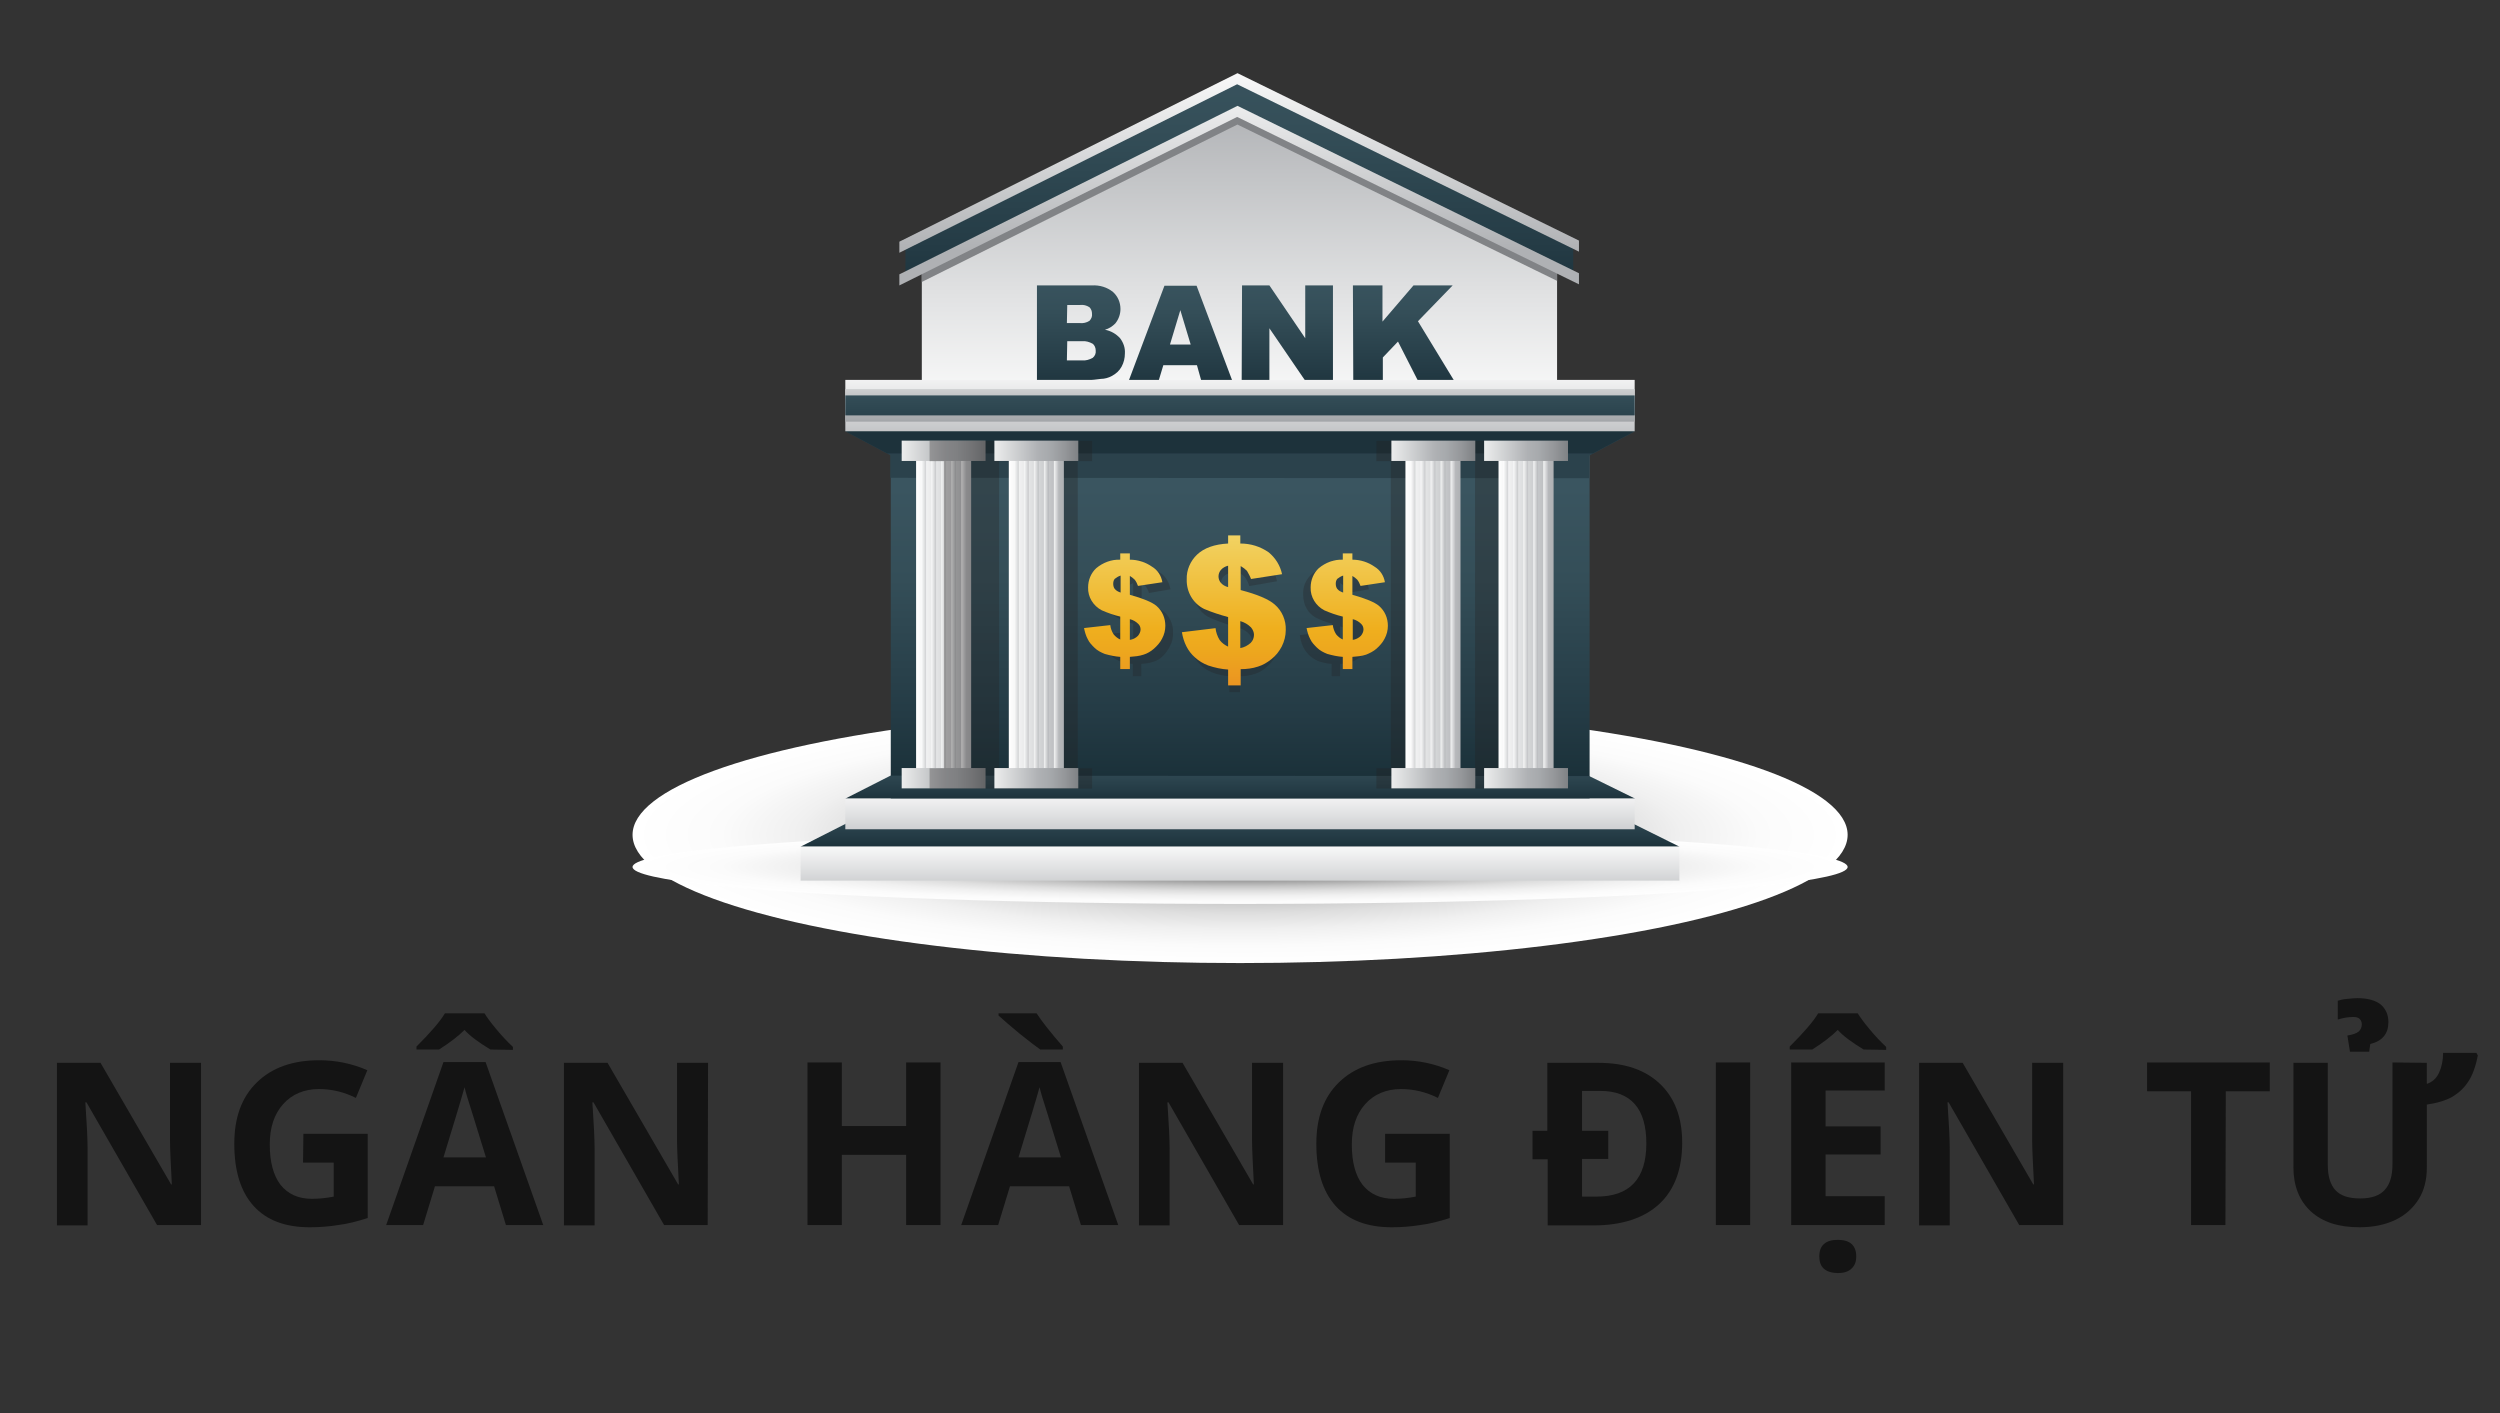 <?xml version="1.0" encoding="utf-8"?>
<!-- Generator: Adobe Illustrator 22.1.0, SVG Export Plug-In . SVG Version: 6.00 Build 0)  -->
<svg version="1.1" id="Layer_1" xmlns="http://www.w3.org/2000/svg" xmlns:xlink="http://www.w3.org/1999/xlink" x="0px" y="0px"
	 viewBox="0 0 676.5 382.4" style="enable-background:new 0 0 676.5 382.4;" xml:space="preserve">
<rect x="0" y="0" width="676.5" height="382.4" fill="#333333" stroke="none"/>
<style type="text/css">
	.st0{enable-background:new    ;}
	.st1{fill:#141414;}
	.st2{fill:url(#Ellipse_47_1_);}
	.st3{fill:url(#Ellipse_48_1_);}
	.st4{fill:url(#Path_914_1_);}
	.st5{fill:url(#Rectangle_625_1_);}
	.st6{fill:url(#Path_915_1_);}
	.st7{fill:url(#Path_916_1_);}
	.st8{fill:url(#Path_917_1_);}
	.st9{fill:#818386;}
	.st10{fill:url(#Path_919_1_);}
	.st11{fill:url(#Path_920_1_);}
	.st12{fill:url(#Path_921_1_);}
	.st13{fill:url(#Path_922_1_);}
	.st14{fill:url(#Path_923_1_);}
	.st15{fill:url(#Rectangle_626_1_);}
	.st16{fill:#2B424C;}
	.st17{fill:#1D323B;}
	.st18{fill:url(#Path_926_1_);}
	.st19{fill:url(#Rectangle_627_1_);}
	.st20{fill:url(#Rectangle_628_1_);}
	.st21{fill:url(#Rectangle_629_1_);}
	.st22{fill:url(#Rectangle_630_1_);}
	.st23{fill:url(#Rectangle_631_1_);}
	.st24{fill:url(#Rectangle_632_1_);}
	.st25{fill:url(#Rectangle_633_1_);}
	.st26{fill:url(#Rectangle_634_1_);}
	.st27{opacity:0.3;fill:#231F20;enable-background:new    ;}
	.st28{fill:url(#Rectangle_635_1_);}
	.st29{fill:url(#Rectangle_636_1_);}
	.st30{fill:url(#Rectangle_637_1_);}
	.st31{fill:url(#Rectangle_638_1_);}
	.st32{fill:url(#Rectangle_639_1_);}
	.st33{fill:url(#Rectangle_640_1_);}
	.st34{fill:url(#Rectangle_641_1_);}
	.st35{fill:url(#Rectangle_642_1_);}
	.st36{fill:url(#Rectangle_643_1_);}
	.st37{fill:url(#Rectangle_644_1_);}
	.st38{fill:url(#Rectangle_645_1_);}
	.st39{fill:url(#Rectangle_646_1_);}
	.st40{fill:url(#Rectangle_647_1_);}
	.st41{fill:url(#Rectangle_648_1_);}
	.st42{fill:url(#Rectangle_649_1_);}
	.st43{fill:url(#Rectangle_650_1_);}
	.st44{fill:url(#Rectangle_651_1_);}
	.st45{fill:url(#Rectangle_652_1_);}
	.st46{fill:url(#Rectangle_653_1_);}
	.st47{fill:url(#Rectangle_654_1_);}
	.st48{fill:url(#Rectangle_655_1_);}
	.st49{fill:url(#Rectangle_656_1_);}
	.st50{fill:url(#Rectangle_657_1_);}
	.st51{fill:url(#Rectangle_658_1_);}
	.st52{fill:url(#Rectangle_659_1_);}
	.st53{fill:url(#Rectangle_660_1_);}
	.st54{fill:url(#Rectangle_661_1_);}
	.st55{fill:url(#Rectangle_662_1_);}
	.st56{opacity:0.3;}
	.st57{fill:#231F20;}
	.st58{fill:url(#Path_934_1_);}
	.st59{fill:url(#Path_935_1_);}
	.st60{fill:url(#Path_936_1_);}
</style>
<g class="st0">
	<path class="st1" d="M54.4,331.5H42.5l-19.1-33.2h-0.3c0.4,5.9,0.6,10.1,0.6,12.6v20.7h-8.3v-44h11.8l19.1,32.9h0.2
		c-0.3-5.7-0.5-9.8-0.5-12.1v-20.8h8.4V331.5z"/>
	<path class="st1" d="M82.1,306.8h17.4v22.8c-2.8,0.9-5.5,1.6-8,1.9c-2.5,0.4-5,0.6-7.7,0.6c-6.6,0-11.7-1.9-15.2-5.8
		s-5.2-9.5-5.2-16.8c0-7.1,2-12.6,6.1-16.6s9.7-6,16.9-6c4.5,0,8.9,0.9,13,2.7l-3.1,7.5c-3.2-1.6-6.5-2.4-10-2.4
		c-4,0-7.3,1.4-9.7,4.1c-2.4,2.7-3.6,6.3-3.6,10.9c0,4.8,1,8.4,2.9,10.9c2,2.5,4.8,3.8,8.5,3.8c1.9,0,3.9-0.2,5.9-0.6v-9.2H82
		L82.1,306.8L82.1,306.8z"/>
	<path class="st1" d="M136.9,331.5l-3.2-10.5h-16l-3.2,10.5h-10l15.5-44.1h11.4l15.6,44.1H136.9z M132.7,284c-3.1-1.9-5.5-3.6-7-5.3
		c-1.6,1.6-3.9,3.4-6.9,5.3h-6.1v-0.8c3.8-3.8,6.4-6.8,7.7-9h10.7c0.6,1,1.7,2.5,3.2,4.3s3,3.4,4.5,4.8v0.8L132.7,284L132.7,284z
		 M131.5,313.2c-2.9-9.5-4.6-14.8-5-16.1c-0.4-1.2-0.6-2.2-0.8-2.9c-0.7,2.6-2.6,8.9-5.7,19H131.5z"/>
	<path class="st1" d="M191.5,331.5h-11.8l-19.1-33.2h-0.3c0.4,5.9,0.6,10.1,0.6,12.6v20.7h-8.3v-44h11.8l19.1,32.9h0.2
		c-0.3-5.7-0.5-9.8-0.5-12.1v-20.8h8.4L191.5,331.5L191.5,331.5z"/>
	<path class="st1" d="M254.5,331.5h-9.3v-19h-17.4v19h-9.3v-44h9.3v17.2h17.4v-17.2h9.3V331.5z"/>
	<path class="st1" d="M292.5,331.5l-3.2-10.5h-16l-3.2,10.5h-10l15.5-44.1H287l15.6,44.1H292.5z M281.5,284
		c-1.3-0.9-3.1-2.3-5.6-4.3c-2.4-2-4.3-3.6-5.7-4.9v-0.6h10.3c1.3,2,3.6,5,7.1,9v0.8H281.5z M287.1,313.2c-2.9-9.5-4.6-14.8-5-16.1
		c-0.4-1.2-0.6-2.2-0.8-2.9c-0.7,2.6-2.6,8.9-5.7,19H287.1z"/>
	<path class="st1" d="M347.1,331.5h-11.8l-19.1-33.2h-0.3c0.4,5.9,0.6,10.1,0.6,12.6v20.7h-8.3v-44H320l19.1,32.9h0.2
		c-0.3-5.7-0.5-9.8-0.5-12.1v-20.8h8.4v43.9H347.1z"/>
	<path class="st1" d="M374.9,306.8h17.4v22.8c-2.8,0.9-5.5,1.6-8,1.9c-2.5,0.4-5,0.6-7.7,0.6c-6.6,0-11.7-1.9-15.2-5.8
		s-5.2-9.5-5.2-16.8c0-7.1,2-12.6,6.1-16.6s9.7-6,16.9-6c4.5,0,8.9,0.9,13,2.7l-3.1,7.5c-3.2-1.6-6.5-2.4-10-2.4
		c-4,0-7.3,1.4-9.7,4.1c-2.4,2.7-3.6,6.3-3.6,10.9c0,4.8,1,8.4,2.9,10.9c2,2.5,4.8,3.8,8.5,3.8c1.9,0,3.9-0.2,5.9-0.6v-9.2h-8.3
		v-7.8H374.9z"/>
	<path class="st1" d="M414.6,306h4.1v-18.4h13.8c7.2,0,12.7,1.9,16.7,5.7s6,9.1,6,15.9c0,7.2-2.1,12.8-6.2,16.6
		c-4.1,3.8-10.1,5.8-17.8,5.8h-12.4v-17.9h-4.1V306H414.6z M445.5,309.4c0-4.6-1-8.2-3.1-10.6s-5.2-3.6-9.4-3.6h-4.9V306h7.1v7.6
		h-7.1v10.2h3.9C441,323.8,445.5,319,445.5,309.4z"/>
	<path class="st1" d="M464.3,331.5v-44h9.3v44H464.3z"/>
	<path class="st1" d="M504.3,284c-3.1-1.9-5.5-3.6-7-5.3c-1.6,1.6-3.9,3.4-6.9,5.3h-6.1v-0.8c3.8-3.8,6.4-6.8,7.7-9h10.7
		c0.6,1,1.7,2.5,3.2,4.3s3,3.4,4.5,4.8v0.8L504.3,284L504.3,284z M510,331.5h-25.3v-44H510v7.6h-16v9.7h14.9v7.6H494v11.3h16V331.5z
		 M492.3,340c0-3,1.7-4.5,5-4.5s5,1.5,5,4.5c0,1.4-0.4,2.5-1.3,3.3c-0.8,0.8-2.1,1.2-3.7,1.2C493.9,344.4,492.3,342.9,492.3,340z"/>
	<path class="st1" d="M558.2,331.5h-11.8l-19.1-33.2H527c0.4,5.9,0.6,10.1,0.6,12.6v20.7h-8.3v-44h11.8l19.1,32.9h0.2
		c-0.3-5.7-0.5-9.8-0.5-12.1v-20.8h8.4v43.9H558.2z"/>
	<path class="st1" d="M602.2,331.5h-9.3v-36.2H581v-7.8h33.2v7.8h-11.9L602.2,331.5L602.2,331.5z"/>
	<path class="st1" d="M656.7,287.6v5.7c1.5-0.5,2.6-1.5,3.3-3s1.1-3.3,1.1-5.4h9l0.4,0.7c-0.6,3.1-1.5,5.5-2.6,7.1
		c-1.1,1.7-2.5,3-4.3,4.1c-1.8,1-4.1,1.7-6.9,2.1V316c0,3.2-0.7,6.1-2.2,8.5s-3.6,4.3-6.3,5.6s-6,2-9.7,2c-5.7,0-10-1.4-13.2-4.3
		c-3.1-2.9-4.7-6.9-4.7-11.9v-28.3h9.3v27.6c0,3.1,0.7,5.4,2.1,6.9c1.4,1.5,3.6,2.2,6.7,2.2c3,0,5.3-0.8,6.6-2.3
		c1.4-1.5,2.1-3.8,2.1-6.9v-27.6L656.7,287.6L656.7,287.6z M646.3,276.6c0,3.1-1.6,5.1-4.9,5.9l-0.3,2.1h-5.2l-0.7-4.4
		c1.5-0.2,2.5-0.6,3.1-1.1c0.5-0.5,0.8-1.1,0.8-1.9c0-0.6-0.2-1.1-0.6-1.5s-1-0.5-1.7-0.5c-1.3,0-2.7,0.2-4.2,0.7v-5.1
		c0.6-0.2,1.4-0.4,2.5-0.5s2-0.2,2.8-0.2c2.8,0,4.9,0.6,6.3,1.7C645.6,273,646.3,274.6,646.3,276.6z"/>
</g>
<g id="Group_645" transform="translate(154.368)">
	<g id="Group_644" transform="translate(0 0)">
		<g id="Group_626" transform="translate(0 142.005)">
			
				<radialGradient id="Ellipse_47_1_" cx="-3159.575" cy="9745.907" r="778.257" gradientTransform="matrix(0.211 0 0 4.500000e-02 847.822 -354.666)" gradientUnits="userSpaceOnUse">
				<stop  offset="0" style="stop-color:#000000"/>
				<stop  offset="3.800000e-02" style="stop-color:#151515"/>
				<stop  offset="0.146" style="stop-color:#4B4B4B"/>
				<stop  offset="0.258" style="stop-color:#7B7B7B"/>
				<stop  offset="0.372" style="stop-color:#A3A3A3"/>
				<stop  offset="0.488" style="stop-color:#C4C4C4"/>
				<stop  offset="0.606" style="stop-color:#DEDEDE"/>
				<stop  offset="0.728" style="stop-color:#F0F0F0"/>
				<stop  offset="0.856" style="stop-color:#FBFBFB"/>
				<stop  offset="1" style="stop-color:#FFFFFF"/>
			</radialGradient>
			<ellipse id="Ellipse_47" class="st2" cx="181.2" cy="83.9" rx="164.4" ry="34.7"/>
			
				<radialGradient id="Ellipse_48_1_" cx="-12609.507" cy="110465.227" r="2692.098" gradientTransform="matrix(6.100000e-02 0 0 4.000000e-03 950.332 -349.308)" gradientUnits="userSpaceOnUse">
				<stop  offset="0" style="stop-color:#000000"/>
				<stop  offset="3.800000e-02" style="stop-color:#151515"/>
				<stop  offset="0.146" style="stop-color:#4B4B4B"/>
				<stop  offset="0.258" style="stop-color:#7B7B7B"/>
				<stop  offset="0.372" style="stop-color:#A3A3A3"/>
				<stop  offset="0.488" style="stop-color:#C4C4C4"/>
				<stop  offset="0.606" style="stop-color:#DEDEDE"/>
				<stop  offset="0.728" style="stop-color:#F0F0F0"/>
				<stop  offset="0.856" style="stop-color:#FBFBFB"/>
				<stop  offset="1" style="stop-color:#FFFFFF"/>
			</radialGradient>
			<ellipse id="Ellipse_48" class="st3" cx="181.2" cy="92.6" rx="164.4" ry="10"/>
		</g>
		<g id="Group_643" transform="translate(37.675 0)">
			
				<linearGradient id="Path_914_1_" gradientUnits="userSpaceOnUse" x1="468.151" y1="0.819" x2="468.151" y2="3.588" gradientTransform="matrix(196.973 0 0 5.744 -92069.688 210.167)">
				<stop  offset="0" style="stop-color:#3A5560"/>
				<stop  offset="0.294" style="stop-color:#344E58"/>
				<stop  offset="0.726" style="stop-color:#243B45"/>
				<stop  offset="1" style="stop-color:#172D35"/>
			</linearGradient>
			<path id="Path_914" class="st4" d="M262.4,229.1H24.6l13.6-6.9l210.5,0.1L262.4,229.1z"/>
			
				<linearGradient id="Rectangle_625_1_" gradientUnits="userSpaceOnUse" x1="468.151" y1="-17.076" x2="468.151" y2="-14.632" gradientTransform="matrix(196.972 0 0 7.65 -92069.219 357.908)">
				<stop  offset="0" style="stop-color:#FFFFFF"/>
				<stop  offset="0.398" style="stop-color:#E1E2E3"/>
				<stop  offset="1" style="stop-color:#AFB1B4"/>
			</linearGradient>
			<rect id="Rectangle_625" x="24.6" y="229.1" class="st5" width="237.8" height="9.2"/>
			
				<linearGradient id="Path_915_1_" gradientUnits="userSpaceOnUse" x1="466.573" y1="-67.061" x2="466.573" y2="-68.387" gradientTransform="matrix(142.381 0 0 66.2 -66287.828 4554.462)">
				<stop  offset="0" style="stop-color:#FFFFFF"/>
				<stop  offset="0.398" style="stop-color:#E1E2E3"/>
				<stop  offset="1" style="stop-color:#AFB1B4"/>
			</linearGradient>
			<path id="Path_915" class="st6" d="M229.3,108.9V65.6L142.8,29L57.4,65.6v43.3H229.3z"/>
			<g id="Group_627" transform="translate(23.473 2.308)">
				
					<linearGradient id="Path_916_1_" gradientUnits="userSpaceOnUse" x1="419.904" y1="-65.158" x2="419.904" y2="-63.416" gradientTransform="matrix(149.668 0 0 42.436 -62726.379 2776.252)">
					<stop  offset="0" style="stop-color:#3A5560"/>
					<stop  offset="0.294" style="stop-color:#344E58"/>
					<stop  offset="0.726" style="stop-color:#243B45"/>
					<stop  offset="1" style="stop-color:#172D35"/>
				</linearGradient>
				<path id="Path_916" class="st7" d="M119.3,20.2L29.5,65v6.4l89.8-44.7l90.9,44.5v-6.5L119.3,20.2z"/>
			</g>
			<g id="Group_628" transform="translate(22.124)">
				
					<linearGradient id="Path_917_1_" gradientUnits="userSpaceOnUse" x1="422.698" y1="-64.559" x2="422.698" y2="-63.258" gradientTransform="matrix(152.366 0 0 40.288 -64283.645 2616.218)">
					<stop  offset="0" style="stop-color:#FFFFFF"/>
					<stop  offset="0.398" style="stop-color:#E1E2E3"/>
					<stop  offset="1" style="stop-color:#AFB1B4"/>
				</linearGradient>
				<path id="Path_917" class="st8" d="M120.7,19.8L29.2,65.4v3l91.4-45.6l92.5,45.3v-3L120.7,19.8z"/>
			</g>
			<path id="Path_918" class="st9" d="M57.4,73.3v3l85.4-42.6L229.3,76v-3l-86.5-42.3L57.4,73.3z"/>
			<g id="Group_629" transform="translate(22.124 7.34)">
				
					<linearGradient id="Path_919_1_" gradientUnits="userSpaceOnUse" x1="422.698" y1="-64.741" x2="422.698" y2="-63.44" gradientTransform="matrix(152.366 0 0 40.288 -64283.645 2616.213)">
					<stop  offset="0" style="stop-color:#FFFFFF"/>
					<stop  offset="0.398" style="stop-color:#E1E2E3"/>
					<stop  offset="1" style="stop-color:#AFB1B4"/>
				</linearGradient>
				<path id="Path_919" class="st10" d="M120.7,21.3L29.2,66.9v3l91.4-45.6l92.5,45.3v-3L120.7,21.3z"/>
			</g>
			<g id="Group_630" transform="translate(52.954 47.626)">
				
					<linearGradient id="Path_920_1_" gradientUnits="userSpaceOnUse" x1="324.967" y1="-55.241" x2="324.967" y2="-53.59" gradientTransform="matrix(19.769 0 0 21.391 -6376.693 1208.255)">
					<stop  offset="0" style="stop-color:#3A5560"/>
					<stop  offset="0.294" style="stop-color:#344E58"/>
					<stop  offset="0.726" style="stop-color:#243B45"/>
					<stop  offset="1" style="stop-color:#172D35"/>
				</linearGradient>
				<path id="Path_920" class="st11" d="M35.6,29.6h14.9c2.1-0.1,4.1,0.5,5.7,1.8c1.3,1.2,2,2.8,2,4.6c0,1.4-0.5,2.8-1.4,3.9
					c-0.8,0.8-1.7,1.4-2.8,1.7c1.6,0.3,3,1.1,4.1,2.3c0.9,1.2,1.4,2.6,1.3,4.1c0,1.3-0.3,2.5-0.9,3.6s-1.5,1.9-2.6,2.5
					c-0.9,0.5-2,0.8-3,0.8c-1.2,0.2-2.4,0.3-3.6,0.4H35.6V29.6z M43.7,39.8h3.5c0.9,0.1,1.8-0.1,2.6-0.6c0.5-0.5,0.8-1.2,0.7-1.9
					c0-0.7-0.2-1.3-0.7-1.8c-0.8-0.5-1.6-0.7-2.5-0.6h-3.5L43.7,39.8z M43.7,49.9h4.1c1,0.1,2-0.2,2.9-0.7c0.6-0.5,0.9-1.2,0.8-2
					c0-0.7-0.3-1.4-0.8-1.8c-0.9-0.5-1.9-0.8-2.9-0.7h-4L43.7,49.9z"/>
				
					<linearGradient id="Path_921_1_" gradientUnits="userSpaceOnUse" x1="331.402" y1="-55.23" x2="331.402" y2="-53.578" gradientTransform="matrix(23.275 0 0 21.379 -7638.97 1207.374)">
					<stop  offset="0" style="stop-color:#3A5560"/>
					<stop  offset="0.294" style="stop-color:#344E58"/>
					<stop  offset="0.726" style="stop-color:#243B45"/>
					<stop  offset="1" style="stop-color:#172D35"/>
				</linearGradient>
				<path id="Path_921" class="st12" d="M78.9,51.2h-9.1l-1.3,4.3h-8.1l9.7-25.8h8.7l9.7,25.8h-8.4L78.9,51.2z M77.2,45.6l-2.8-9.3
					l-2.8,9.3H77.2z"/>
				
					<linearGradient id="Path_922_1_" gradientUnits="userSpaceOnUse" x1="326.803" y1="-55.23" x2="326.803" y2="-53.578" gradientTransform="matrix(20.445 0 0 21.379 -6578.175 1207.374)">
					<stop  offset="0" style="stop-color:#3A5560"/>
					<stop  offset="0.294" style="stop-color:#344E58"/>
					<stop  offset="0.726" style="stop-color:#243B45"/>
					<stop  offset="1" style="stop-color:#172D35"/>
				</linearGradient>
				<path id="Path_922" class="st13" d="M91.1,29.6h7.4l9.7,14.3V29.6h7.5v25.8h-7.5l-9.7-14.2v14.2H91L91.1,29.6z"/>
				
					<linearGradient id="Path_923_1_" gradientUnits="userSpaceOnUse" x1="330.916" y1="-55.231" x2="330.916" y2="-53.58" gradientTransform="matrix(22.663 0 0 21.38 -7364.798 1207.474)">
					<stop  offset="0" style="stop-color:#3A5560"/>
					<stop  offset="0.294" style="stop-color:#344E58"/>
					<stop  offset="0.726" style="stop-color:#243B45"/>
					<stop  offset="1" style="stop-color:#172D35"/>
				</linearGradient>
				<path id="Path_923" class="st14" d="M121.1,29.6h8v9.8l8.4-9.8h10.6l-9.4,9.7l9.8,16.1h-9.8l-5.4-10.6l-4.1,4.3v6.3h-8
					L121.1,29.6z"/>
			</g>
			
				<linearGradient id="Rectangle_626_1_" gradientUnits="userSpaceOnUse" x1="467.093" y1="-69.386" x2="467.093" y2="-68.396" gradientTransform="matrix(156.671 0 0 85.669 -73036.359 6076.051)">
				<stop  offset="0" style="stop-color:#3A5560"/>
				<stop  offset="0.294" style="stop-color:#344E58"/>
				<stop  offset="0.726" style="stop-color:#243B45"/>
				<stop  offset="1" style="stop-color:#172D35"/>
			</linearGradient>
			<rect id="Rectangle_626" x="49" y="114.7" class="st15" width="189.1" height="103.4"/>
			<path id="Path_924" class="st16" d="M250.4,116.7l-12.2-0.9v-1L49,114.7v1.1l-12.3,0.9l12.2,6.5v6.1l189.1,0.1v-6.1L250.4,116.7z
				"/>
			<path id="Path_925" class="st17" d="M239,122.7l11.3-6l-12.2-0.9v-1L49,114.7v1.1l-12.3,0.9l11.3,6H239z"/>
			
				<linearGradient id="Path_926_1_" gradientUnits="userSpaceOnUse" x1="467.686" y1="9.074" x2="467.686" y2="11.939" gradientTransform="matrix(176.955 0 0 5.159 -82615.836 156.338)">
				<stop  offset="0" style="stop-color:#3A5560"/>
				<stop  offset="0.294" style="stop-color:#344E58"/>
				<stop  offset="0.726" style="stop-color:#243B45"/>
				<stop  offset="1" style="stop-color:#172D35"/>
			</linearGradient>
			<path id="Path_926" class="st18" d="M250.4,216.1H36.7l12.2-6.2L238,210L250.4,216.1z"/>
			<g id="Group_631" transform="translate(22.651 82.435)">
				
					<linearGradient id="Rectangle_627_1_" gradientUnits="userSpaceOnUse" x1="359.721" y1="-68.115" x2="360.928" y2="-68.115" gradientTransform="matrix(12.374 0 0 73.074 -4418.029 5061.567)">
					<stop  offset="0" style="stop-color:#FFFFFF"/>
					<stop  offset="0.398" style="stop-color:#E1E2E3"/>
					<stop  offset="1" style="stop-color:#AFB1B4"/>
				</linearGradient>
				<rect id="Rectangle_627" x="33.2" y="40" class="st19" width="14.9" height="88.2"/>
				
					<linearGradient id="Rectangle_628_1_" gradientUnits="userSpaceOnUse" x1="-327.482" y1="-68.115" x2="-325.783" y2="-68.115" gradientTransform="matrix(1.093 0 0 73.074 403.031 5061.567)">
					<stop  offset="0" style="stop-color:#FFFFFF"/>
					<stop  offset="0.398" style="stop-color:#E1E2E3"/>
					<stop  offset="1" style="stop-color:#AFB1B4"/>
				</linearGradient>
				<rect id="Rectangle_628" x="45.4" y="40" class="st20" width="1.3" height="88.2"/>
				
					<linearGradient id="Rectangle_629_1_" gradientUnits="userSpaceOnUse" x1="-327.859" y1="-68.115" x2="-326.341" y2="-68.115" gradientTransform="matrix(1.093 0 0 73.074 400.788 5061.567)">
					<stop  offset="0" style="stop-color:#FFFFFF"/>
					<stop  offset="0.398" style="stop-color:#E1E2E3"/>
					<stop  offset="1" style="stop-color:#AFB1B4"/>
				</linearGradient>
				<rect id="Rectangle_629" x="42.7" y="40" class="st21" width="1.3" height="88.2"/>
				
					<linearGradient id="Rectangle_630_1_" gradientUnits="userSpaceOnUse" x1="-328.261" y1="-68.115" x2="-326.536" y2="-68.115" gradientTransform="matrix(1.093 0 0 73.074 398.545 5061.567)">
					<stop  offset="0" style="stop-color:#FFFFFF"/>
					<stop  offset="0.398" style="stop-color:#E1E2E3"/>
					<stop  offset="1" style="stop-color:#AFB1B4"/>
				</linearGradient>
				<rect id="Rectangle_630" x="40" y="40" class="st22" width="1.3" height="88.2"/>
				
					<linearGradient id="Rectangle_631_1_" gradientUnits="userSpaceOnUse" x1="-328.614" y1="-68.115" x2="-326.757" y2="-68.115" gradientTransform="matrix(1.093 0 0 73.074 396.302 5061.567)">
					<stop  offset="0" style="stop-color:#FFFFFF"/>
					<stop  offset="0.398" style="stop-color:#E1E2E3"/>
					<stop  offset="1" style="stop-color:#AFB1B4"/>
				</linearGradient>
				<rect id="Rectangle_631" x="37.3" y="40" class="st23" width="1.3" height="88.2"/>
				
					<linearGradient id="Rectangle_632_1_" gradientUnits="userSpaceOnUse" x1="-328.943" y1="-68.115" x2="-326.882" y2="-68.115" gradientTransform="matrix(1.093 0 0 73.074 394.06 5061.567)">
					<stop  offset="0" style="stop-color:#FFFFFF"/>
					<stop  offset="0.398" style="stop-color:#E1E2E3"/>
					<stop  offset="1" style="stop-color:#AFB1B4"/>
				</linearGradient>
				<rect id="Rectangle_632" x="34.6" y="40" class="st24" width="1.3" height="88.2"/>
				
					<linearGradient id="Rectangle_633_1_" gradientUnits="userSpaceOnUse" x1="382.469" y1="19.219" x2="383.678" y2="19.219" gradientTransform="matrix(18.787 0 0 4.535 -7156.162 -47.608)">
					<stop  offset="0" style="stop-color:#ECEDED"/>
					<stop  offset="0.361" style="stop-color:#C2C4C6"/>
					<stop  offset="0.522" style="stop-color:#AFB1B4"/>
					<stop  offset="0.652" style="stop-color:#A7AAAD"/>
					<stop  offset="0.844" style="stop-color:#949699"/>
					<stop  offset="1" style="stop-color:#7F8285"/>
				</linearGradient>
				<rect id="Rectangle_633" x="29.3" y="36.8" class="st25" width="22.7" height="5.5"/>
				
					<linearGradient id="Rectangle_634_1_" gradientUnits="userSpaceOnUse" x1="382.469" y1="22.585" x2="383.678" y2="22.585" gradientTransform="matrix(18.787 0 0 4.535 -7156.162 25.725)">
					<stop  offset="0" style="stop-color:#ECEDED"/>
					<stop  offset="0.361" style="stop-color:#C2C4C6"/>
					<stop  offset="0.522" style="stop-color:#AFB1B4"/>
					<stop  offset="0.652" style="stop-color:#A7AAAD"/>
					<stop  offset="0.844" style="stop-color:#949699"/>
					<stop  offset="1" style="stop-color:#7F8285"/>
				</linearGradient>
				<rect id="Rectangle_634" x="29.3" y="125.4" class="st26" width="22.7" height="5.5"/>
			</g>
			<path id="Path_927" class="st27" d="M103.5,124.8v-5.5H80.8v5.5h3.9v83.1h-3.9v5.5h22.7v-5.5h-3.9v-83.1H103.5z"/>
			<path id="Path_928" class="st27" d="M203.1,124.8v-5.5h-22.7v5.5h3.9v83.1h-3.9v5.5h22.7v-5.5h-3.9v-83.1H203.1z"/>
			<path id="Path_929" class="st27" d="M225.9,124.8v-5.5h-22.7v5.5h3.9v83.1h-3.9v5.5h22.7v-5.5H222v-83.1H225.9z"/>
			<path id="Path_930" class="st27" d="M82.2,124.8v-5.5H59.5v5.5h3.9v83.1h-3.9v5.5h22.7v-5.5h-3.9v-83.1H82.2z"/>
			<g id="Group_632" transform="translate(43.44 82.435)">
				
					<linearGradient id="Rectangle_635_1_" gradientUnits="userSpaceOnUse" x1="318.491" y1="-68.115" x2="319.699" y2="-68.115" gradientTransform="matrix(12.374 0 0 73.074 -3903.543 5061.567)">
					<stop  offset="0" style="stop-color:#FFFFFF"/>
					<stop  offset="0.398" style="stop-color:#E1E2E3"/>
					<stop  offset="1" style="stop-color:#AFB1B4"/>
				</linearGradient>
				<rect id="Rectangle_635" x="37.5" y="40" class="st28" width="14.9" height="88.2"/>
				
					<linearGradient id="Rectangle_636_1_" gradientUnits="userSpaceOnUse" x1="-365.118" y1="-68.115" x2="-363.42" y2="-68.115" gradientTransform="matrix(1.093 0 0 73.074 448.476 5061.567)">
					<stop  offset="0" style="stop-color:#FFFFFF"/>
					<stop  offset="0.398" style="stop-color:#E1E2E3"/>
					<stop  offset="1" style="stop-color:#AFB1B4"/>
				</linearGradient>
				<rect id="Rectangle_636" x="49.7" y="40" class="st29" width="1.3" height="88.2"/>
				
					<linearGradient id="Rectangle_637_1_" gradientUnits="userSpaceOnUse" x1="-365.495" y1="-68.115" x2="-363.978" y2="-68.115" gradientTransform="matrix(1.093 0 0 73.074 446.233 5061.567)">
					<stop  offset="0" style="stop-color:#FFFFFF"/>
					<stop  offset="0.398" style="stop-color:#E1E2E3"/>
					<stop  offset="1" style="stop-color:#AFB1B4"/>
				</linearGradient>
				<rect id="Rectangle_637" x="47" y="40" class="st30" width="1.3" height="88.2"/>
				
					<linearGradient id="Rectangle_638_1_" gradientUnits="userSpaceOnUse" x1="-365.898" y1="-68.115" x2="-364.173" y2="-68.115" gradientTransform="matrix(1.093 0 0 73.074 443.99 5061.567)">
					<stop  offset="0" style="stop-color:#FFFFFF"/>
					<stop  offset="0.398" style="stop-color:#E1E2E3"/>
					<stop  offset="1" style="stop-color:#AFB1B4"/>
				</linearGradient>
				<rect id="Rectangle_638" x="44.3" y="40" class="st31" width="1.3" height="88.2"/>
				
					<linearGradient id="Rectangle_639_1_" gradientUnits="userSpaceOnUse" x1="-366.25" y1="-68.115" x2="-364.394" y2="-68.115" gradientTransform="matrix(1.093 0 0 73.074 441.747 5061.567)">
					<stop  offset="0" style="stop-color:#FFFFFF"/>
					<stop  offset="0.398" style="stop-color:#E1E2E3"/>
					<stop  offset="1" style="stop-color:#AFB1B4"/>
				</linearGradient>
				<rect id="Rectangle_639" x="41.6" y="40" class="st32" width="1.3" height="88.2"/>
				
					<linearGradient id="Rectangle_640_1_" gradientUnits="userSpaceOnUse" x1="-366.58" y1="-68.115" x2="-364.518" y2="-68.115" gradientTransform="matrix(1.093 0 0 73.074 439.505 5061.567)">
					<stop  offset="0" style="stop-color:#FFFFFF"/>
					<stop  offset="0.398" style="stop-color:#E1E2E3"/>
					<stop  offset="1" style="stop-color:#AFB1B4"/>
				</linearGradient>
				<rect id="Rectangle_640" x="38.9" y="40" class="st33" width="1.3" height="88.2"/>
				
					<linearGradient id="Rectangle_641_1_" gradientUnits="userSpaceOnUse" x1="341.121" y1="19.219" x2="342.329" y2="19.219" gradientTransform="matrix(18.787 0 0 4.535 -6375.035 -47.608)">
					<stop  offset="0" style="stop-color:#ECEDED"/>
					<stop  offset="0.361" style="stop-color:#C2C4C6"/>
					<stop  offset="0.522" style="stop-color:#AFB1B4"/>
					<stop  offset="0.652" style="stop-color:#A7AAAD"/>
					<stop  offset="0.844" style="stop-color:#949699"/>
					<stop  offset="1" style="stop-color:#7F8285"/>
				</linearGradient>
				<rect id="Rectangle_641" x="33.6" y="36.8" class="st34" width="22.7" height="5.5"/>
				
					<linearGradient id="Rectangle_642_1_" gradientUnits="userSpaceOnUse" x1="341.121" y1="22.585" x2="342.329" y2="22.585" gradientTransform="matrix(18.787 0 0 4.535 -6375.035 25.725)">
					<stop  offset="0" style="stop-color:#ECEDED"/>
					<stop  offset="0.361" style="stop-color:#C2C4C6"/>
					<stop  offset="0.522" style="stop-color:#AFB1B4"/>
					<stop  offset="0.652" style="stop-color:#A7AAAD"/>
					<stop  offset="0.844" style="stop-color:#949699"/>
					<stop  offset="1" style="stop-color:#7F8285"/>
				</linearGradient>
				<rect id="Rectangle_642" x="33.6" y="125.4" class="st35" width="22.7" height="5.5"/>
			</g>
			<g id="Group_633" transform="translate(132.37 82.435)">
				
					<linearGradient id="Rectangle_643_1_" gradientUnits="userSpaceOnUse" x1="142.121" y1="-68.115" x2="143.328" y2="-68.115" gradientTransform="matrix(12.374 0 0 73.074 -1702.704 5061.567)">
					<stop  offset="0" style="stop-color:#FFFFFF"/>
					<stop  offset="0.398" style="stop-color:#E1E2E3"/>
					<stop  offset="1" style="stop-color:#AFB1B4"/>
				</linearGradient>
				<rect id="Rectangle_643" x="55.9" y="40" class="st36" width="14.9" height="88.2"/>
				
					<linearGradient id="Rectangle_644_1_" gradientUnits="userSpaceOnUse" x1="-526.119" y1="-68.115" x2="-524.42" y2="-68.115" gradientTransform="matrix(1.093 0 0 73.074 642.876 5061.567)">
					<stop  offset="0" style="stop-color:#FFFFFF"/>
					<stop  offset="0.398" style="stop-color:#E1E2E3"/>
					<stop  offset="1" style="stop-color:#AFB1B4"/>
				</linearGradient>
				<rect id="Rectangle_644" x="68.1" y="40" class="st37" width="1.3" height="88.2"/>
				
					<linearGradient id="Rectangle_645_1_" gradientUnits="userSpaceOnUse" x1="-525.825" y1="-68.115" x2="-524.308" y2="-68.115" gradientTransform="matrix(1.094 0 0 73.074 640.426 5061.567)">
					<stop  offset="0" style="stop-color:#FFFFFF"/>
					<stop  offset="0.398" style="stop-color:#E1E2E3"/>
					<stop  offset="1" style="stop-color:#AFB1B4"/>
				</linearGradient>
				<rect id="Rectangle_645" x="65.4" y="40" class="st38" width="1.3" height="88.2"/>
				
					<linearGradient id="Rectangle_646_1_" gradientUnits="userSpaceOnUse" x1="-526.898" y1="-68.115" x2="-525.173" y2="-68.115" gradientTransform="matrix(1.093 0 0 73.074 638.391 5061.567)">
					<stop  offset="0" style="stop-color:#FFFFFF"/>
					<stop  offset="0.398" style="stop-color:#E1E2E3"/>
					<stop  offset="1" style="stop-color:#AFB1B4"/>
				</linearGradient>
				<rect id="Rectangle_646" x="62.7" y="40" class="st39" width="1.3" height="88.2"/>
				
					<linearGradient id="Rectangle_647_1_" gradientUnits="userSpaceOnUse" x1="-527.25" y1="-68.115" x2="-525.394" y2="-68.115" gradientTransform="matrix(1.093 0 0 73.074 636.148 5061.567)">
					<stop  offset="0" style="stop-color:#FFFFFF"/>
					<stop  offset="0.398" style="stop-color:#E1E2E3"/>
					<stop  offset="1" style="stop-color:#AFB1B4"/>
				</linearGradient>
				<rect id="Rectangle_647" x="60" y="40" class="st40" width="1.3" height="88.2"/>
				
					<linearGradient id="Rectangle_648_1_" gradientUnits="userSpaceOnUse" x1="-527.58" y1="-68.115" x2="-525.519" y2="-68.115" gradientTransform="matrix(1.093 0 0 73.074 633.905 5061.567)">
					<stop  offset="0" style="stop-color:#FFFFFF"/>
					<stop  offset="0.398" style="stop-color:#E1E2E3"/>
					<stop  offset="1" style="stop-color:#AFB1B4"/>
				</linearGradient>
				<rect id="Rectangle_648" x="57.3" y="40" class="st41" width="1.3" height="88.2"/>
				
					<linearGradient id="Rectangle_649_1_" gradientUnits="userSpaceOnUse" x1="164.242" y1="19.219" x2="165.45" y2="19.219" gradientTransform="matrix(18.787 0 0 4.535 -3033.58 -47.608)">
					<stop  offset="0" style="stop-color:#ECEDED"/>
					<stop  offset="0.361" style="stop-color:#C2C4C6"/>
					<stop  offset="0.522" style="stop-color:#AFB1B4"/>
					<stop  offset="0.652" style="stop-color:#A7AAAD"/>
					<stop  offset="0.844" style="stop-color:#949699"/>
					<stop  offset="1" style="stop-color:#7F8285"/>
				</linearGradient>
				<rect id="Rectangle_649" x="52.1" y="36.8" class="st42" width="22.7" height="5.5"/>
				
					<linearGradient id="Rectangle_650_1_" gradientUnits="userSpaceOnUse" x1="164.242" y1="22.585" x2="165.45" y2="22.585" gradientTransform="matrix(18.787 0 0 4.535 -3033.58 25.725)">
					<stop  offset="0" style="stop-color:#ECEDED"/>
					<stop  offset="0.361" style="stop-color:#C2C4C6"/>
					<stop  offset="0.522" style="stop-color:#AFB1B4"/>
					<stop  offset="0.652" style="stop-color:#A7AAAD"/>
					<stop  offset="0.844" style="stop-color:#949699"/>
					<stop  offset="1" style="stop-color:#7F8285"/>
				</linearGradient>
				<rect id="Rectangle_650" x="52.1" y="125.4" class="st43" width="22.7" height="5.5"/>
			</g>
			<g id="Group_634" transform="translate(153.159 82.435)">
				
					<linearGradient id="Rectangle_651_1_" gradientUnits="userSpaceOnUse" x1="100.891" y1="-68.115" x2="102.098" y2="-68.115" gradientTransform="matrix(12.374 0 0 73.074 -1188.217 5061.567)">
					<stop  offset="0" style="stop-color:#FFFFFF"/>
					<stop  offset="0.398" style="stop-color:#E1E2E3"/>
					<stop  offset="1" style="stop-color:#AFB1B4"/>
				</linearGradient>
				<rect id="Rectangle_651" x="60.3" y="40" class="st44" width="14.9" height="88.2"/>
				
					<linearGradient id="Rectangle_652_1_" gradientUnits="userSpaceOnUse" x1="-563.755" y1="-68.115" x2="-562.057" y2="-68.115" gradientTransform="matrix(1.093 0 0 73.074 688.321 5061.567)">
					<stop  offset="0" style="stop-color:#FFFFFF"/>
					<stop  offset="0.398" style="stop-color:#E1E2E3"/>
					<stop  offset="1" style="stop-color:#AFB1B4"/>
				</linearGradient>
				<rect id="Rectangle_652" x="72.4" y="40" class="st45" width="1.3" height="88.2"/>
				
					<linearGradient id="Rectangle_653_1_" gradientUnits="userSpaceOnUse" x1="-564.132" y1="-68.115" x2="-562.615" y2="-68.115" gradientTransform="matrix(1.093 0 0 73.074 686.078 5061.567)">
					<stop  offset="0" style="stop-color:#FFFFFF"/>
					<stop  offset="0.398" style="stop-color:#E1E2E3"/>
					<stop  offset="1" style="stop-color:#AFB1B4"/>
				</linearGradient>
				<rect id="Rectangle_653" x="69.7" y="40" class="st46" width="1.3" height="88.2"/>
				
					<linearGradient id="Rectangle_654_1_" gradientUnits="userSpaceOnUse" x1="-564.534" y1="-68.115" x2="-562.809" y2="-68.115" gradientTransform="matrix(1.093 0 0 73.074 683.835 5061.567)">
					<stop  offset="0" style="stop-color:#FFFFFF"/>
					<stop  offset="0.398" style="stop-color:#E1E2E3"/>
					<stop  offset="1" style="stop-color:#AFB1B4"/>
				</linearGradient>
				<rect id="Rectangle_654" x="67" y="40" class="st47" width="1.3" height="88.2"/>
				
					<linearGradient id="Rectangle_655_1_" gradientUnits="userSpaceOnUse" x1="-564.22" y1="-68.115" x2="-562.363" y2="-68.115" gradientTransform="matrix(1.094 0 0 73.074 681.427 5061.567)">
					<stop  offset="0" style="stop-color:#FFFFFF"/>
					<stop  offset="0.398" style="stop-color:#E1E2E3"/>
					<stop  offset="1" style="stop-color:#AFB1B4"/>
				</linearGradient>
				<rect id="Rectangle_655" x="64.3" y="40" class="st48" width="1.3" height="88.2"/>
				
					<linearGradient id="Rectangle_656_1_" gradientUnits="userSpaceOnUse" x1="-565.217" y1="-68.115" x2="-563.155" y2="-68.115" gradientTransform="matrix(1.093 0 0 73.074 679.349 5061.567)">
					<stop  offset="0" style="stop-color:#FFFFFF"/>
					<stop  offset="0.398" style="stop-color:#E1E2E3"/>
					<stop  offset="1" style="stop-color:#AFB1B4"/>
				</linearGradient>
				<rect id="Rectangle_656" x="61.6" y="40" class="st49" width="1.3" height="88.2"/>
				
					<linearGradient id="Rectangle_657_1_" gradientUnits="userSpaceOnUse" x1="122.894" y1="19.219" x2="124.102" y2="19.219" gradientTransform="matrix(18.787 0 0 4.535 -2252.454 -47.608)">
					<stop  offset="0" style="stop-color:#ECEDED"/>
					<stop  offset="0.361" style="stop-color:#C2C4C6"/>
					<stop  offset="0.522" style="stop-color:#AFB1B4"/>
					<stop  offset="0.652" style="stop-color:#A7AAAD"/>
					<stop  offset="0.844" style="stop-color:#949699"/>
					<stop  offset="1" style="stop-color:#7F8285"/>
				</linearGradient>
				<rect id="Rectangle_657" x="56.4" y="36.8" class="st50" width="22.7" height="5.5"/>
				
					<linearGradient id="Rectangle_658_1_" gradientUnits="userSpaceOnUse" x1="122.894" y1="22.585" x2="124.102" y2="22.585" gradientTransform="matrix(18.787 0 0 4.535 -2252.454 25.725)">
					<stop  offset="0" style="stop-color:#ECEDED"/>
					<stop  offset="0.361" style="stop-color:#C2C4C6"/>
					<stop  offset="0.522" style="stop-color:#AFB1B4"/>
					<stop  offset="0.652" style="stop-color:#A7AAAD"/>
					<stop  offset="0.844" style="stop-color:#949699"/>
					<stop  offset="1" style="stop-color:#7F8285"/>
				</linearGradient>
				<rect id="Rectangle_658" x="56.4" y="125.4" class="st51" width="22.7" height="5.5"/>
			</g>
			
				<linearGradient id="Rectangle_659_1_" gradientUnits="userSpaceOnUse" x1="467.685" y1="-38.344" x2="467.685" y2="-36.205" gradientTransform="matrix(176.955 0 0 11.477 -82615.836 538.405)">
				<stop  offset="0" style="stop-color:#FFFFFF"/>
				<stop  offset="0.398" style="stop-color:#E1E2E3"/>
				<stop  offset="1" style="stop-color:#AFB1B4"/>
			</linearGradient>
			<rect id="Rectangle_659" x="36.7" y="102.8" class="st52" width="213.6" height="13.9"/>
			
				<linearGradient id="Rectangle_660_1_" gradientUnits="userSpaceOnUse" x1="467.685" y1="-11.152" x2="467.685" y2="-8.351" gradientTransform="matrix(176.955 0 0 6.872 -82615.836 289.129)">
				<stop  offset="0" style="stop-color:#FFFFFF"/>
				<stop  offset="0.398" style="stop-color:#E1E2E3"/>
				<stop  offset="1" style="stop-color:#AFB1B4"/>
			</linearGradient>
			<rect id="Rectangle_660" x="36.7" y="216.1" class="st53" width="213.6" height="8.3"/>
			
				<linearGradient id="Rectangle_661_1_" gradientUnits="userSpaceOnUse" x1="467.685" y1="-17.698" x2="467.685" y2="-14.874" gradientTransform="matrix(176.955 0 0 7.295 -82615.836 228.911)">
				<stop  offset="0" style="stop-color:#ECEDED"/>
				<stop  offset="0.361" style="stop-color:#C2C4C6"/>
				<stop  offset="0.522" style="stop-color:#AFB1B4"/>
				<stop  offset="0.652" style="stop-color:#A7AAAD"/>
				<stop  offset="0.844" style="stop-color:#949699"/>
				<stop  offset="1" style="stop-color:#7F8285"/>
			</linearGradient>
			<rect id="Rectangle_661" x="36.7" y="105.3" class="st54" width="213.6" height="8.8"/>
			
				<linearGradient id="Rectangle_662_1_" gradientUnits="userSpaceOnUse" x1="467.685" y1="18.187" x2="467.685" y2="23.21" gradientTransform="matrix(176.955 0 0 4.46 -82615.836 19.102)">
				<stop  offset="0" style="stop-color:#3A5560"/>
				<stop  offset="0.294" style="stop-color:#344E58"/>
				<stop  offset="0.726" style="stop-color:#243B45"/>
				<stop  offset="1" style="stop-color:#172D35"/>
			</linearGradient>
			<rect id="Rectangle_662" x="36.7" y="107" class="st55" width="213.6" height="5.4"/>
			<g id="Group_638" transform="translate(67.291 105.392)" class="st56">
				<g id="Group_635" transform="translate(19.512 0)">
					<path id="Path_931" class="st57" d="M66.7,51.9l-7.5,1.3c-0.2-0.8-0.6-1.5-1-2.2c-0.4-0.5-0.9-0.9-1.5-1.3v6.5
						c4.1,1.2,6.8,2.5,8.2,3.9c1.8,1.8,2.8,4.3,2.7,6.9c0,1.6-0.3,3.1-1,4.5c-0.6,1.3-1.4,2.5-2.5,3.4c-0.9,0.9-2,1.6-3.2,2
						c-1.4,0.5-2.8,0.7-4.2,0.7v4.3h-2.9v-4.3c-1.6-0.1-3.3-0.5-4.8-1.1c-1.2-0.5-2.3-1.2-3.2-2.2c-0.9-0.9-1.6-1.9-2.1-3
						c-0.5-1.2-0.9-2.5-1.1-3.8l8.2-0.8c0.1,1.1,0.5,2.2,1,3.2c0.5,0.8,1.2,1.4,2,1.8v-8c-2-0.6-3.9-1.3-5.8-2.2
						c-1.2-0.7-2.2-1.7-2.9-3c-0.9-1.5-1.3-3.2-1.2-5c-0.1-2.5,0.8-4.9,2.5-6.7c2-1.9,4.7-3,7.5-3v-2.2h2.9v2.2
						c2.5,0,4.9,0.9,6.9,2.4C65.2,47.7,66.3,49.7,66.7,51.9z M53.8,49.7c-0.7,0.2-1.3,0.6-1.8,1.2c-0.3,0.5-0.5,1.1-0.5,1.7
						c0,0.6,0.2,1.2,0.5,1.7c0.5,0.6,1.1,1,1.8,1.2V49.7z M56.7,71.9c1-0.2,1.8-0.7,2.5-1.4c0.5-0.6,0.8-1.4,0.8-2.2
						c0-0.7-0.2-1.4-0.7-2c-0.7-0.8-1.6-1.3-2.6-1.7C56.7,64.6,56.7,71.9,56.7,71.9z"/>
				</g>
				<g id="Group_636" transform="translate(0 3.674)">
					<path id="Path_932" class="st57" d="M57.4,50.4l-5.8,1c-0.2-0.6-0.5-1.2-0.8-1.7c-0.3-0.4-0.7-0.7-1.2-1v5.1c3.2,1,5.3,2,6.4,3
						c1.4,1.4,2.2,3.4,2.1,5.4c0,1.2-0.2,2.4-0.8,3.5c-0.5,1-1.1,1.9-1.9,2.7c-0.8,0.8-1.6,1.3-2.6,1.6c-1.1,0.4-2.2,0.5-3.3,0.6
						v3.3h-2.3v-3.3c-1.3-0.1-2.5-0.4-3.7-0.8c-0.9-0.4-1.8-1-2.5-1.7s-1.2-1.5-1.6-2.3c-0.4-1-0.7-2-0.8-3l6.3-0.8
						c0.1,0.9,0.4,1.7,0.8,2.5c0.4,0.6,0.9,1.1,1.6,1.4v-6.2c-1.5-0.4-3.1-1-4.5-1.7c-1-0.6-1.8-1.4-2.3-2.3c-0.7-1.2-1-2.5-1-3.9
						c-0.1-1.9,0.6-3.8,2-5.2c1.6-1.5,3.6-2.4,5.8-2.3v-1.7h2.3v1.7c1.9,0,3.8,0.7,5.4,1.9C56.2,47.1,57.1,48.7,57.4,50.4z
						 M47.3,48.7c-0.5,0.2-1,0.5-1.4,0.9c-0.3,0.4-0.4,0.8-0.4,1.3s0.1,1,0.4,1.4c0.4,0.5,0.8,0.8,1.4,1V48.7z M49.6,66
						c0.8-0.1,1.4-0.5,2-1.1c0.4-0.5,0.6-1.1,0.6-1.7c0-0.6-0.2-1.1-0.5-1.5c-0.6-0.6-1.3-1.1-2.1-1.3V66z"/>
				</g>
				<g id="Group_637" transform="translate(44.496 3.674)">
					<path id="Path_933" class="st57" d="M66.6,50.4l-5.8,1c-0.2-0.6-0.5-1.2-0.8-1.7c-0.3-0.4-0.7-0.7-1.2-1v5.1c3.2,1,5.3,2,6.4,3
						c1.4,1.4,2.2,3.4,2.1,5.4c0,1.2-0.2,2.4-0.8,3.5c-0.5,1-1.1,1.9-1.9,2.7c-0.7,0.7-1.6,1.2-2.5,1.6c-1.1,0.4-2.2,0.5-3.3,0.6
						v3.3h-2.3v-3.3c-1.3-0.1-2.5-0.4-3.7-0.8c-0.9-0.4-1.8-1-2.5-1.7s-1.2-1.5-1.6-2.3c-0.4-1-0.7-2-0.8-3l6.3-0.8
						c0.1,0.9,0.4,1.7,0.8,2.5c0.4,0.6,0.9,1.1,1.6,1.4v-6.2c-1.5-0.4-3.1-1-4.5-1.7c-1-0.6-1.8-1.4-2.3-2.3c-0.7-1.2-1-2.5-1-3.9
						c-0.1-1.9,0.6-3.8,2-5.2c1.6-1.5,3.6-2.4,5.8-2.3v-1.7h2.2v1.7c1.9,0,3.8,0.7,5.4,1.9C65.5,47.1,66.3,48.7,66.6,50.4z
						 M56.5,48.7c-0.5,0.2-1,0.5-1.4,0.9c-0.3,0.4-0.4,0.8-0.4,1.3s0.1,1,0.4,1.4c0.4,0.5,0.8,0.8,1.4,1V48.7z M58.8,66
						c0.8-0.1,1.4-0.5,2-1.1c0.4-0.5,0.6-1.1,0.6-1.7c0-0.6-0.2-1.1-0.5-1.5c-0.6-0.6-1.3-1.1-2.1-1.3V66z"/>
				</g>
			</g>
			<g id="Group_642" transform="translate(63.595 103.775)">
				<g id="Group_639" transform="translate(21.89 0)">
					
						<linearGradient id="Path_934_1_" gradientUnits="userSpaceOnUse" x1="266.317" y1="-61.866" x2="266.317" y2="-60.266" gradientTransform="matrix(23.187 0 0 33.508 -6118.862 2111.06)">
						<stop  offset="0" style="stop-color:#F2D76B"/>
						<stop  offset="0.527" style="stop-color:#EFAF1E"/>
						<stop  offset="0.643" style="stop-color:#EDA71E"/>
						<stop  offset="0.814" style="stop-color:#EB9421"/>
						<stop  offset="1" style="stop-color:#E77725"/>
					</linearGradient>
					<path id="Path_934" class="st58" d="M69.4,51.6L61,52.9c-0.3-0.8-0.7-1.5-1.1-2.2c-0.5-0.5-1-0.9-1.7-1.3v6.5
						c4.6,1.2,7.6,2.5,9.2,3.9c2,1.7,3.1,4.3,3,6.9c0,1.6-0.4,3.1-1.1,4.5c-0.7,1.3-1.6,2.5-2.8,3.4c-1.1,0.9-2.3,1.6-3.6,2
						c-1.5,0.5-3.1,0.7-4.7,0.7v4.4h-3.4v-4.3c-1.8-0.1-3.6-0.5-5.4-1.1c-1.3-0.5-2.5-1.2-3.6-2.2c-0.9-0.8-1.7-1.8-2.3-3
						c-0.6-1.2-1-2.5-1.2-3.8l9.1-1.1c0.1,1.1,0.5,2.2,1.1,3.2c0.6,0.8,1.4,1.4,2.3,1.8v-8c-2.2-0.6-4.4-1.3-6.5-2.2
						c-3-1.5-4.8-4.6-4.7-8c-0.1-2.5,1-5,2.8-6.7c1.9-1.8,4.7-2.8,8.4-3v-2.2h3.3v2.2c2.8,0,5.4,0.8,7.7,2.4
						C67.7,47.3,68.9,49.3,69.4,51.6z M54.8,49.3c-0.8,0.2-1.5,0.6-2,1.2c-0.4,0.5-0.6,1.1-0.6,1.7c0,0.6,0.2,1.2,0.6,1.7
						c0.5,0.6,1.2,1,2,1.2V49.3z M58.1,71.6c1.1-0.2,2-0.7,2.8-1.4c0.6-0.6,0.9-1.4,0.9-2.2c0-0.7-0.3-1.4-0.8-2
						c-0.8-0.8-1.8-1.4-2.9-1.7V71.6z"/>
				</g>
				<g id="Group_640" transform="translate(0 3.674)">
					
						<linearGradient id="Path_935_1_" gradientUnits="userSpaceOnUse" x1="300" y1="-58.456" x2="300" y2="-56.407" gradientTransform="matrix(18.108 0 0 26.16 -5383.691 1563.595)">
						<stop  offset="0" style="stop-color:#F2D76B"/>
						<stop  offset="0.527" style="stop-color:#EFAF1E"/>
						<stop  offset="0.643" style="stop-color:#EDA71E"/>
						<stop  offset="0.814" style="stop-color:#EB9421"/>
						<stop  offset="1" style="stop-color:#E77725"/>
					</linearGradient>
					<path id="Path_935" class="st59" d="M58.9,50.1l-6.6,1c-0.2-0.6-0.5-1.2-0.9-1.7c-0.4-0.4-0.8-0.7-1.3-1v5.1c3.6,1,6,2,7.2,3
						c1.6,1.4,2.4,3.3,2.4,5.4c0,1.2-0.3,2.4-0.9,3.5c-0.5,1-1.3,1.9-2.2,2.7c-0.8,0.7-1.8,1.3-2.8,1.6c-1.2,0.4-2.4,0.5-3.7,0.6
						v3.3h-2.6v-3.3c-1.4-0.1-2.8-0.4-4.2-0.8c-1-0.4-2-0.9-2.8-1.7c-0.7-0.7-1.4-1.4-1.8-2.3c-0.5-0.9-0.8-2-1-3l7.1-0.8
						c0.1,0.9,0.4,1.7,0.9,2.5c0.5,0.6,1.1,1.1,1.8,1.4v-6.2c-1.7-0.4-3.4-1-5-1.7c-2.3-1.2-3.8-3.6-3.7-6.2c0-2,0.8-3.9,2.2-5.2
						c1.8-1.5,4.1-2.4,6.5-2.3v-1.7h2.6V44c2.2,0,4.3,0.7,6,1.9C57.6,46.8,58.6,48.3,58.9,50.1z M47.6,48.3
						c-0.6,0.2-1.1,0.5-1.6,0.9c-0.3,0.4-0.4,0.8-0.4,1.3s0.1,1,0.4,1.4c0.4,0.5,1,0.8,1.6,1V48.3z M50.1,65.7
						c0.8-0.1,1.6-0.5,2.2-1.1c0.4-0.5,0.7-1.1,0.7-1.7c0-0.6-0.2-1.1-0.6-1.5c-0.6-0.6-1.4-1.1-2.3-1.3L50.1,65.7z"/>
				</g>
				<g id="Group_641" transform="translate(49.92 3.674)">
					
						<linearGradient id="Path_936_1_" gradientUnits="userSpaceOnUse" x1="200.727" y1="-58.456" x2="200.727" y2="-56.407" gradientTransform="matrix(18.107 0 0 26.16 -3575.575 1563.595)">
						<stop  offset="0" style="stop-color:#F2D76B"/>
						<stop  offset="0.527" style="stop-color:#EFAF1E"/>
						<stop  offset="0.643" style="stop-color:#EDA71E"/>
						<stop  offset="0.814" style="stop-color:#EB9421"/>
						<stop  offset="1" style="stop-color:#E77725"/>
					</linearGradient>
					<path id="Path_936" class="st60" d="M69.2,50.1l-6.6,1c-0.2-0.6-0.5-1.2-0.9-1.7c-0.4-0.4-0.8-0.7-1.3-1v5.1c3.6,1,6,2,7.2,3
						c1.6,1.4,2.4,3.3,2.4,5.4c0,1.2-0.3,2.4-0.9,3.5c-0.5,1-1.3,1.9-2.2,2.7c-0.8,0.7-1.8,1.2-2.8,1.6c-1.2,0.4-2.4,0.5-3.7,0.6
						v3.3h-2.6v-3.3c-1.4-0.1-2.8-0.4-4.2-0.8c-1-0.4-2-0.9-2.8-1.7c-0.7-0.7-1.4-1.4-1.8-2.3c-0.5-0.9-0.8-2-1-3l7.1-0.8
						c0.1,0.9,0.4,1.7,0.9,2.5c0.5,0.6,1.1,1.1,1.8,1.4v-6.2c-1.7-0.4-3.4-1-5-1.7c-2.3-1.2-3.8-3.6-3.7-6.2c0-2,0.8-3.9,2.2-5.2
						c1.8-1.5,4.1-2.4,6.5-2.3v-1.7h2.6V44c2.2,0,4.3,0.7,6,1.9C67.9,46.8,68.9,48.3,69.2,50.1z M57.9,48.3
						c-0.6,0.2-1.1,0.5-1.6,0.9c-0.3,0.4-0.4,0.8-0.4,1.3s0.1,1,0.4,1.4c0.4,0.5,1,0.8,1.6,1V48.3z M60.5,65.7
						c0.8-0.1,1.6-0.5,2.2-1.1c0.4-0.5,0.7-1.1,0.7-1.7c0-0.6-0.2-1.1-0.6-1.5c-0.6-0.6-1.4-1.1-2.3-1.3L60.5,65.7z"/>
				</g>
			</g>
		</g>
	</g>
</g>
</svg>
